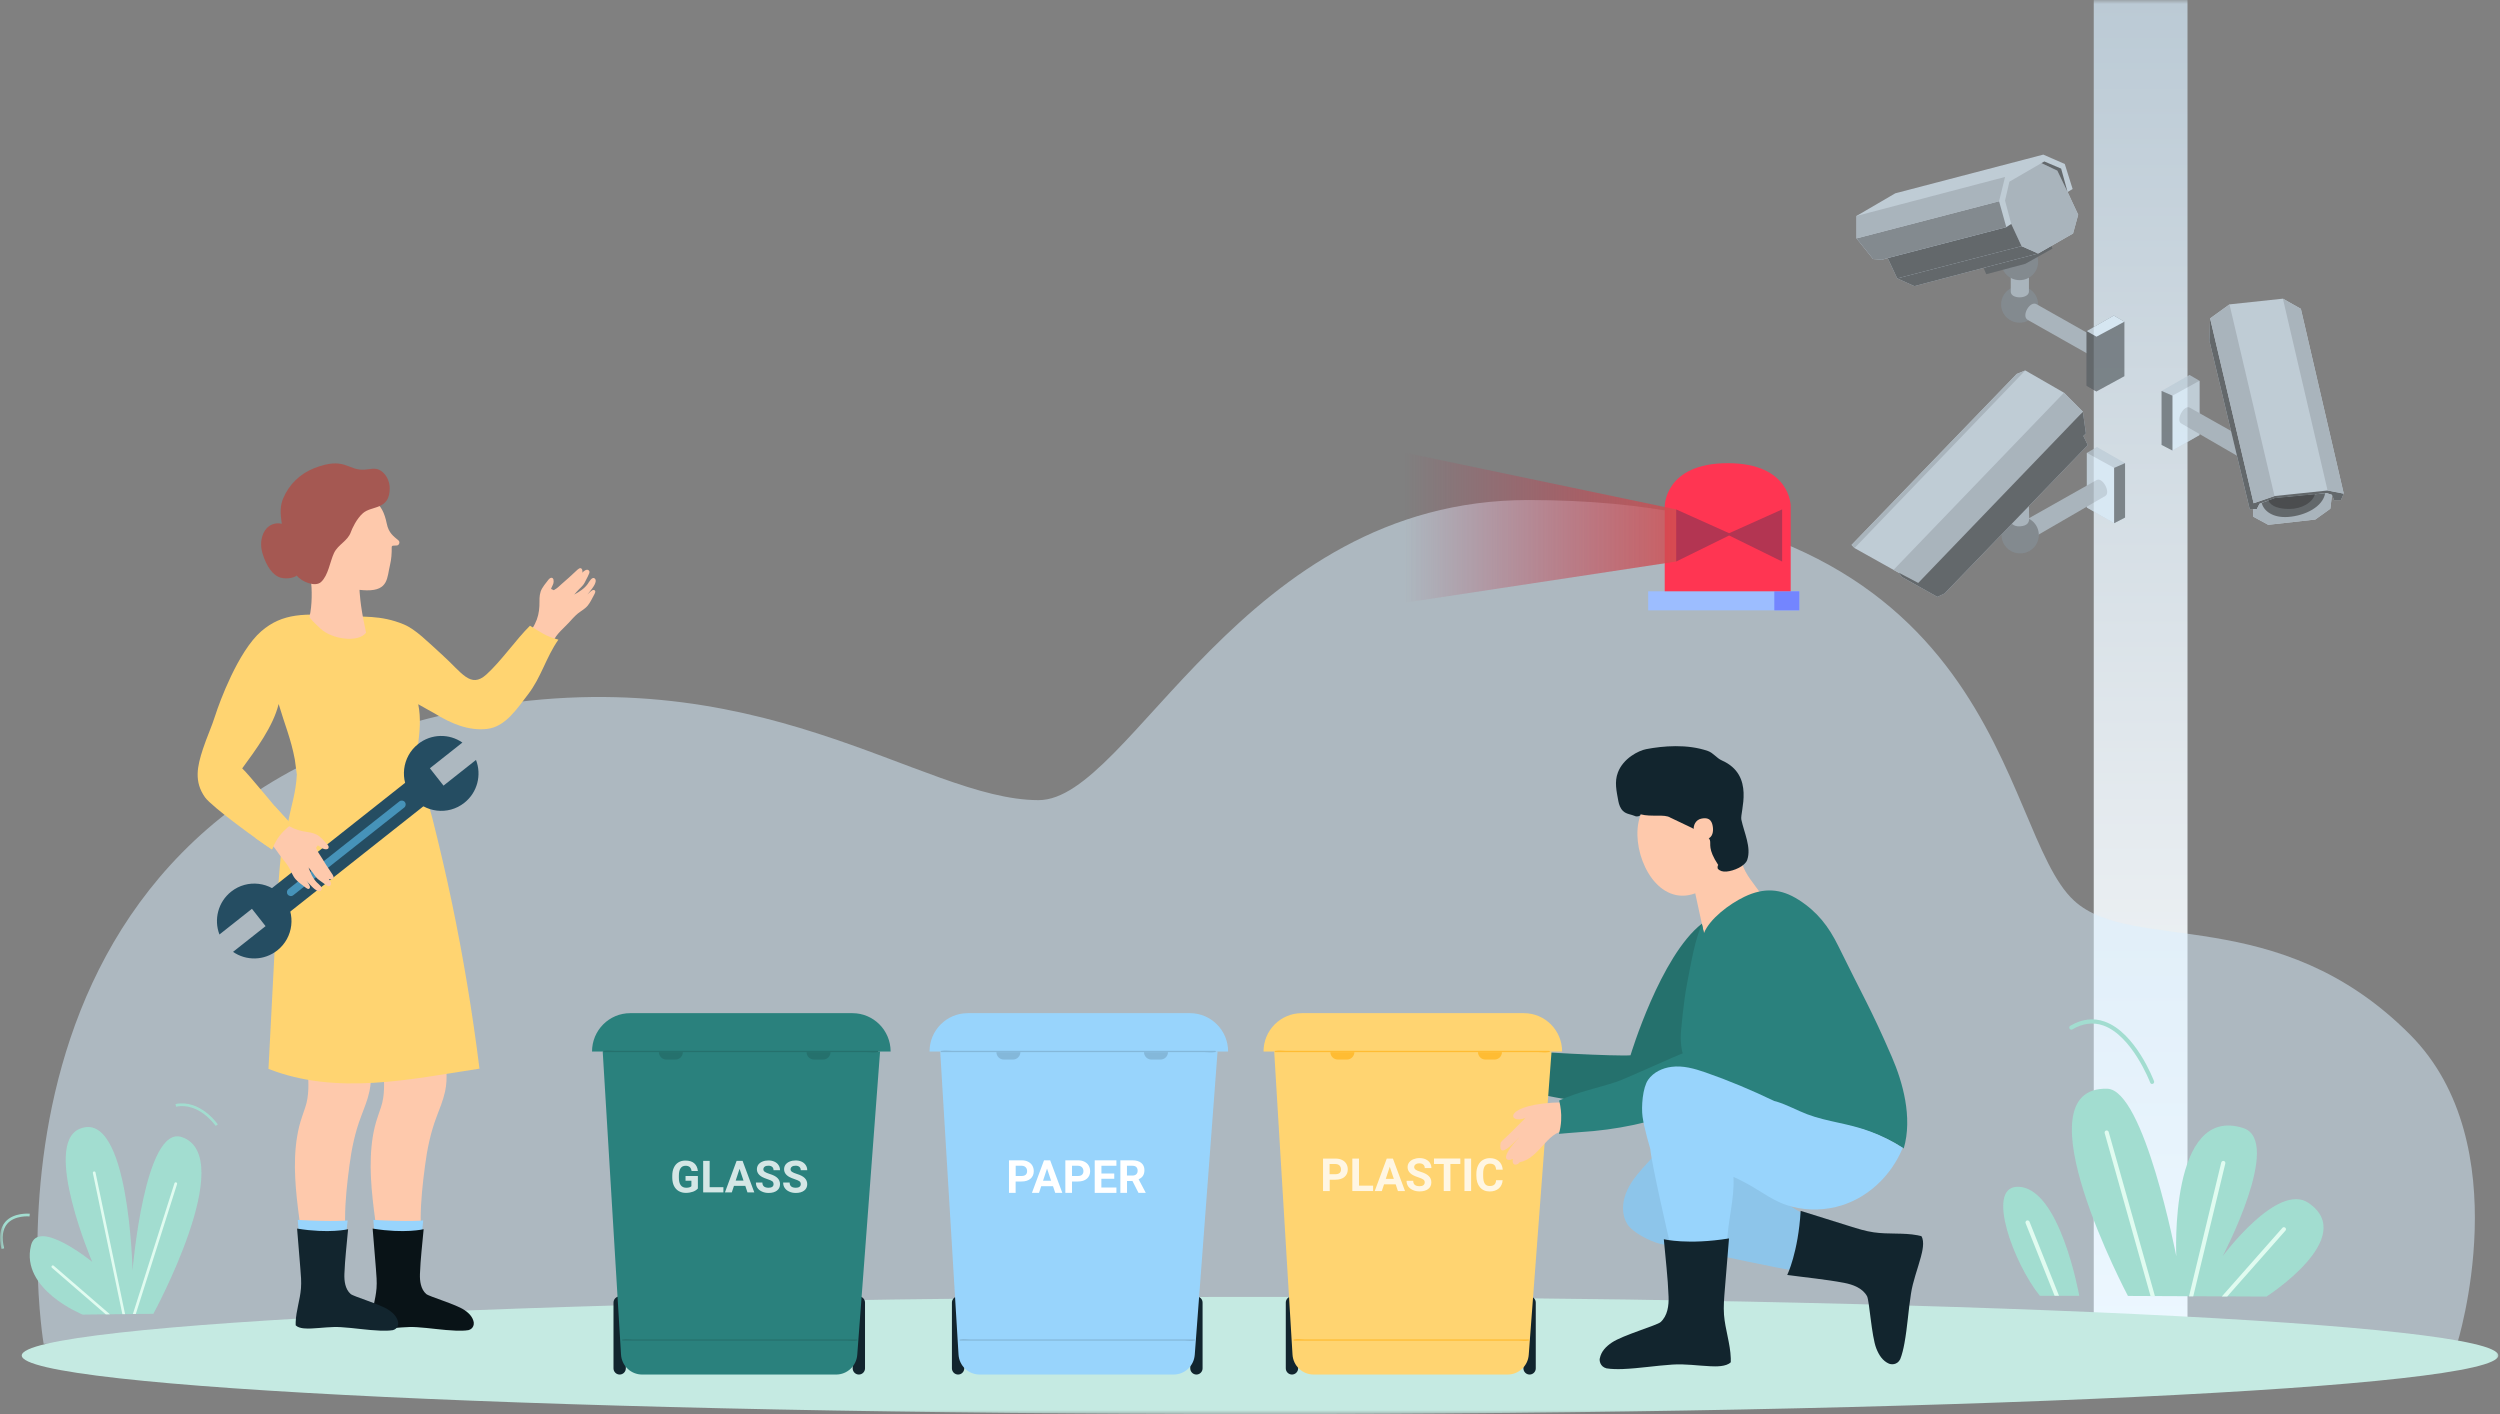 <svg width="320" height="181" viewBox="0 0 320 181" fill="none" xmlns="http://www.w3.org/2000/svg">
<rect x="0" y="0" width="320" height="181" fill="#808080" stroke="none"/>
<mask id="mask0_154_183" style="mask-type:alpha" maskUnits="userSpaceOnUse" x="0" y="0" width="320" height="181">
<rect width="320" height="181" fill="#D9D9D9"/>
</mask>
<g mask="url(#mask0_154_183)">
<path d="M268 0V169.284C268 169.979 268.588 170.674 269.758 171.206C272.1 172.265 275.9 172.265 278.242 171.206C279.412 170.674 280 169.979 280 169.284V0H268.005H268Z" fill="url(#paint0_linear_154_183)"/>
<path opacity="0.5" d="M5.584 172.004H314.516C314.516 172.004 322.506 146.522 308.497 132.442C291.509 115.373 272.943 122.151 265.478 115.28C255.581 106.174 256.998 64.004 195.621 64.004C158.91 64.004 144.762 102.417 132.942 102.417C117.901 102.417 97.031 83.438 59.196 90.99C-6.018 104.009 5.584 172.004 5.584 172.004Z" fill="#DBF1FF"/>
<path d="M2.785 173.504C2.785 177.646 73.747 181.004 161.285 181.004C248.823 181.004 319.785 177.646 319.785 173.504C319.785 169.362 248.823 166.004 161.285 166.004C73.747 166.004 2.785 169.362 2.785 173.504Z" fill="#C5EAE2"/>
<g opacity="0.7">
<path d="M258.508 41.303C257.201 41.303 256.141 40.257 256.141 38.965C256.141 37.675 257.201 36.628 258.508 36.628C259.816 36.628 260.876 37.675 260.876 38.965C260.876 40.257 259.816 41.303 258.508 41.303Z" fill="#848E96"/>
<path d="M259.704 37.306C259.704 38.293 257.332 38.332 257.376 37.306V34.886H259.704V37.306Z" fill="#BBCAD5"/>
<path d="M259.552 40.949C258.685 40.46 259.832 38.408 260.709 38.955L268.728 43.49L267.571 45.484L259.552 40.949Z" fill="#BBCAD5"/>
<path d="M260.881 33.52C260.881 34.812 259.822 35.858 258.513 35.858C257.204 35.858 256.146 34.812 256.146 33.52C256.146 32.228 257.204 31.183 258.513 31.183C259.822 31.183 260.881 32.228 260.881 33.52Z" fill="#848E96"/>
<path d="M253.896 34.285L254.239 35.098L259.253 33.762L262.719 31.817L262.4 31.178L253.896 34.285Z" fill="#575E63"/>
<path d="M242.602 24.741L237.632 27.64V30.515L239.745 33.153L240.872 33.254L241.622 33.032L242.843 35.636L245.039 36.623L260.88 32.446L265.351 29.886L266.008 27.485L264.65 24.577L265.297 24.194L264.292 20.99L261.542 19.79L242.602 24.741Z" fill="#DAECFA"/>
<path d="M245.039 36.623L242.843 35.635L258.763 31.507L260.881 32.446L245.039 36.623Z" fill="#575E63"/>
<path d="M258.763 31.507L260.88 32.446L265.351 29.886L266.008 27.485L264.65 24.576L263.336 21.842L261.302 20.879L257.204 23.255L256.646 25.68L257.44 28.661L258.763 31.507Z" fill="#BBCAD5"/>
<path d="M241.622 33.032L242.843 35.635L258.763 31.507L257.44 28.661L256.807 29.077L241.622 33.032Z" fill="#575E63"/>
<path d="M237.632 30.515L255.881 25.763L256.807 29.078L241.622 33.032L240.872 33.255L239.745 33.153L237.632 30.515Z" fill="#848E96"/>
<path d="M261.302 20.879L261.675 20.666L263.826 21.581L264.65 24.577L263.336 21.842L261.302 20.879Z" fill="#575E63"/>
<path d="M237.632 30.515V27.64L256.646 22.65L255.881 25.762L237.632 30.515Z" fill="#BBCAD5"/>
<path d="M267.096 42.377V49.375L268.346 50.106L271.924 48.156V41.177L270.566 40.393L267.096 42.377Z" fill="#575E63"/>
<path d="M268.346 50.106V43.098L267.096 42.377V49.375L268.346 50.106Z" fill="#575E63"/>
<path d="M267.096 42.377L268.346 43.098L271.924 41.177L270.566 40.393L267.096 42.377Z" fill="#DAECFA"/>
<path d="M267.12 57.967V64.965L270.61 66.969L272.007 66.248V59.279L268.404 57.217L267.12 57.967Z" fill="#BBCAD5"/>
<path d="M267.12 57.967V64.965L270.61 66.969V59.888L267.12 57.967Z" fill="#DAECFA"/>
<path d="M259.238 66.597L268.375 61.442C269.145 61.045 270.213 63.059 269.468 63.489L260.018 68.963L259.238 66.601V66.597Z" fill="#BBCAD5"/>
<path d="M260.969 68.479C260.969 69.781 259.9 70.836 258.582 70.836C257.263 70.836 256.195 69.781 256.195 68.479C256.195 67.177 257.263 66.122 258.582 66.122C259.9 66.122 260.969 67.177 260.969 68.479Z" fill="#848E96"/>
<path d="M257.332 66.78C257.332 66.78 257.592 67.443 258.582 67.371C259.577 67.298 259.719 66.8 259.734 66.417C259.748 66.035 259.636 62.289 259.636 62.289L257.332 66.785V66.78Z" fill="#BBCAD5"/>
<path d="M267.238 56.97L248.901 75.971L247.984 76.401L243.446 73.856L243.039 73.319L237.377 70.153L237 69.747L258.141 47.866L259.238 47.416L264.189 50.267L266.61 52.701L266.998 55.489L266.669 55.803L267.238 56.97Z" fill="#DAECFA"/>
<path d="M267.238 56.97L248.901 75.971L247.984 76.402L243.446 73.856L243.039 73.319L266.61 52.701L266.998 55.489L266.669 55.803L267.238 56.97Z" fill="#575E63"/>
<path d="M237 69.747L237.377 70.153L259.238 47.416L258.141 47.861L237 69.747Z" fill="#BBCAD5"/>
<path d="M264.189 50.267L266.61 52.701L245.534 74.616L242.372 72.946L264.189 50.267Z" fill="#BBCAD5"/>
<path d="M270.61 59.888V66.969L272.007 66.248V59.278L270.61 59.888Z" fill="#575E63"/>
<path d="M281.531 48.736V55.682L278.07 57.666L276.683 56.95V50.038L280.256 47.991L281.531 48.736Z" fill="#BBCAD5"/>
<path d="M281.531 48.736V55.681L278.07 57.666V50.643L281.531 48.736Z" fill="#DAECFA"/>
<path d="M289.354 57.293L280.286 52.178C279.526 51.781 278.462 53.785 279.203 54.206L288.579 59.636L289.354 57.293Z" fill="#BBCAD5"/>
<path d="M278.07 50.644V57.667L276.683 56.95V50.039L278.07 50.644Z" fill="#575E63"/>
<path d="M282.893 40.756L282.8 43.602L287.962 65.168H288.413V66.136L290.334 67.176L296.358 66.499L298.284 65.115L298.495 63.343L298.76 64.021H299.632L300 63.188L294.51 39.531L292.211 38.23L285.374 38.96L282.893 40.756Z" fill="#DAECFA"/>
<path d="M282.893 40.756L288.462 64.413L291.138 63.493L297.932 62.782L300 63.188L299.632 64.021H298.76L298.495 63.343L297.834 63.125L291.202 63.759L289.221 64.481L288.878 65.153L288.413 65.168H287.962L282.8 43.602L282.893 40.756Z" fill="#575E63"/>
<path d="M298.495 63.343L298.284 65.119L296.358 66.498L290.334 67.176L288.413 66.135V65.167L288.878 65.153L289.221 64.48L289.501 64.379L290.354 64.069L291.202 63.759L296.304 63.27L297.618 63.149L297.834 63.125L298.495 63.343Z" fill="#BBCAD5"/>
<path d="M297.618 63.149C297.314 64.868 295.084 66.005 292.898 66.169C290.957 66.315 289.756 65.429 289.501 64.379L290.354 64.069L291.202 63.759L296.304 63.27L297.618 63.145V63.149Z" fill="#575E63"/>
<path d="M296.304 63.27C296.02 64.335 294.608 65.148 293.03 65.148C291.834 65.148 290.707 64.877 290.354 64.064L291.202 63.754L296.304 63.266V63.27Z" fill="#34383B"/>
<path d="M285.374 38.96L291.138 63.493L288.462 64.412L282.893 40.755L285.374 38.96Z" fill="#BBCAD5"/>
<path d="M292.211 38.23L297.932 62.782L300 63.188L294.51 39.531L292.211 38.23Z" fill="#BBCAD5"/>
</g>
<path d="M19.633 168.165C19.633 168.165 30.543 148.108 23.304 145.556C18.519 143.867 16.964 162.632 16.964 162.632C16.964 162.632 16.538 141.83 10.19 144.493C5.398 146.499 11.801 161.514 11.801 161.514C11.801 161.514 4.846 155.854 3.969 159.405C2.572 165.058 10.577 168.268 10.577 168.268L19.64 168.165H19.633Z" fill="#A2DDD0"/>
<path d="M17.383 168.189L22.664 151.565C22.696 151.47 22.64 151.375 22.554 151.343C22.459 151.311 22.364 151.359 22.332 151.454L17.011 168.189H17.375H17.383Z" fill="#E0FBF0"/>
<path d="M16.009 168.205L12.227 150.082C12.211 149.987 12.117 149.924 12.022 149.947C11.927 149.971 11.864 150.058 11.888 150.154L15.661 168.205H16.017H16.009Z" fill="#E0FBF0"/>
<path d="M14.067 168.229L6.875 162.014C6.803 161.95 6.693 161.958 6.63 162.03C6.567 162.101 6.575 162.212 6.646 162.275L13.538 168.237H14.059L14.067 168.229Z" fill="#E0FBF0"/>
<path d="M27.59 144.121L27.883 143.923C27.883 143.923 25.664 140.68 22.467 141.315L22.538 141.656C25.514 141.069 27.575 144.081 27.598 144.113L27.59 144.121Z" fill="#A2DDD0"/>
<path d="M0.188 159.865L0.527 159.786C0.188 158.39 0.33 157.336 0.93 156.638C1.893 155.529 3.756 155.695 3.78 155.703L3.811 155.354C3.732 155.354 1.751 155.164 0.669 156.409C-0.01 157.193 -0.176 158.359 0.188 159.865Z" fill="#A2DDD0"/>
<path d="M272.384 165.897C272.384 165.897 258.173 139.07 269.723 139.356C274.468 139.475 278.565 160.8 278.565 160.8C278.565 160.8 277.634 141.338 287.131 144.39C292.263 146.047 284.494 160.8 284.494 160.8C284.494 160.8 291.529 151.271 295.492 153.974C301.942 158.382 290.108 165.961 290.108 165.961L272.392 165.881L272.384 165.897Z" fill="#A2DDD0"/>
<path d="M266.147 165.874C266.147 165.874 263.644 151.675 258.142 151.913C254.21 152.088 257.755 161.704 261.094 165.858C261.094 165.858 265.989 165.866 266.147 165.866V165.874Z" fill="#A2DDD0"/>
<path d="M275.834 165.914L269.913 144.89C269.873 144.747 269.723 144.668 269.581 144.707C269.439 144.747 269.36 144.89 269.4 145.04L275.273 165.914H275.826H275.834Z" fill="#E0FBF0"/>
<path d="M280.736 165.93L284.842 148.917C284.873 148.774 284.786 148.632 284.644 148.6C284.502 148.576 284.36 148.655 284.321 148.798L280.192 165.937H280.736V165.93Z" fill="#E0FBF0"/>
<path d="M263.557 165.866L259.776 156.376C259.72 156.242 259.57 156.178 259.428 156.226C259.294 156.281 259.223 156.44 259.278 156.567L262.989 165.858H263.557V165.866Z" fill="#E0FBF0"/>
<path d="M285.086 165.953L292.539 157.518C292.634 157.407 292.626 157.24 292.515 157.145C292.405 157.05 292.239 157.058 292.144 157.169L284.384 165.96H285.086V165.953Z" fill="#E0FBF0"/>
<path d="M275.471 138.745C275.471 138.745 275.534 138.745 275.565 138.73C275.7 138.674 275.771 138.524 275.715 138.389C275.621 138.135 273.315 132.15 269.392 130.762C267.947 130.247 266.471 130.429 264.994 131.301C264.868 131.373 264.828 131.539 264.9 131.666C264.971 131.793 265.136 131.833 265.263 131.761C266.597 130.976 267.923 130.81 269.218 131.262C272.913 132.57 275.202 138.516 275.226 138.579C275.265 138.682 275.368 138.753 275.471 138.753V138.745Z" fill="#A2DDD0"/>
<path d="M48.259 157.899H53.912C53.872 157.241 53.848 156.599 53.848 155.941C53.856 153.698 54.109 151.446 54.401 149.227C54.677 147.078 55.112 144.985 55.877 142.964C56.288 141.886 56.73 140.816 56.975 139.69C57.156 138.818 57.204 137.93 57.133 137.042H49.088C49.183 138.635 49.277 140.221 48.756 141.751C48.48 142.583 48.172 143.392 47.967 144.248C47.769 145.073 47.635 145.913 47.556 146.761C47.209 150.321 47.73 153.92 48.196 157.44C48.212 157.59 48.243 157.741 48.259 157.892V157.899Z" fill="#FEC9AC"/>
<path d="M53.998 157.899C54.062 157.337 54.125 156.774 54.172 156.219C54.172 156.219 52.459 156.409 47.785 156.147C47.785 156.147 47.856 156.932 47.943 157.899H53.99H53.998Z" fill="#98D4FC"/>
<path d="M60.646 169.276C60.512 168.547 60.006 168.063 59.43 167.675C58.333 166.937 54.914 165.954 54.551 165.629C53.849 165.003 53.722 163.972 53.754 163.069C53.817 161.158 54.062 159.24 54.227 157.337C54.227 157.337 51.819 157.932 47.698 157.258C47.698 157.258 47.983 160.675 48.117 162.387C48.18 163.219 48.259 164.06 48.196 164.892C48.141 165.629 47.983 166.351 47.833 167.072C47.683 167.794 47.541 168.515 47.517 169.244C47.517 169.371 47.517 169.641 47.517 169.641C47.975 170.108 49.048 170.069 49.554 170.045C50.833 169.989 52.064 169.791 53.359 169.879C55.017 169.982 56.667 170.259 58.333 170.322C58.901 170.346 59.446 170.338 59.959 170.259C60.622 170.085 60.677 169.474 60.638 169.276H60.646Z" fill="#091317"/>
<path d="M38.58 157.899H44.233C44.193 157.241 44.161 156.599 44.169 155.941C44.177 153.698 44.43 151.446 44.722 149.227C44.998 147.078 45.433 144.985 46.198 142.964C46.601 141.886 47.051 140.816 47.288 139.69C47.477 138.818 47.525 137.93 47.446 137.042H39.401C39.496 138.635 39.59 140.221 39.069 141.751C38.793 142.583 38.485 143.392 38.28 144.248C38.083 145.073 37.948 145.913 37.861 146.761C37.514 150.321 38.035 153.92 38.501 157.44C38.525 157.59 38.548 157.741 38.564 157.892L38.58 157.899Z" fill="#FEC9AC"/>
<path d="M44.319 157.899C44.383 157.337 44.438 156.774 44.493 156.219C44.493 156.219 42.78 156.409 38.106 156.147C38.106 156.147 38.177 156.932 38.264 157.899H44.319Z" fill="#98D4FC"/>
<path d="M50.967 169.276C50.833 168.547 50.327 168.063 49.759 167.675C48.662 166.937 45.243 165.954 44.88 165.629C44.177 165.003 44.051 163.972 44.083 163.069C44.154 161.158 44.391 159.24 44.556 157.337C44.556 157.337 42.148 157.932 38.027 157.258C38.027 157.258 38.304 160.675 38.446 162.387C38.517 163.219 38.588 164.06 38.525 164.892C38.469 165.629 38.312 166.351 38.161 167.072C38.011 167.794 37.869 168.515 37.846 169.244C37.846 169.371 37.846 169.641 37.846 169.641C38.296 170.108 39.377 170.069 39.883 170.045C41.161 169.989 42.393 169.791 43.688 169.879C45.346 169.982 46.996 170.259 48.662 170.322C49.23 170.346 49.775 170.338 50.288 170.259C50.951 170.085 51.006 169.474 50.967 169.276Z" fill="#12252E"/>
<path d="M76.151 74.073C75.788 73.701 75.377 74.549 75.22 74.755C74.77 75.373 74.146 75.746 73.499 76.11C73.696 75.88 73.893 75.651 74.106 75.437C74.28 75.262 74.478 75.088 74.627 74.897C74.809 74.676 74.92 74.406 75.054 74.152C75.172 73.915 75.306 73.677 75.401 73.431C75.457 73.304 75.488 73.145 75.385 73.034C75.141 72.765 74.754 73.058 74.533 73.304C74.564 73.169 74.564 73.043 74.517 72.916C74.328 72.472 73.941 72.9 73.743 73.082C73.135 73.645 72.528 74.216 71.888 74.755C71.62 74.977 71.335 75.302 71.02 75.453C70.98 75.484 70.941 75.516 70.893 75.548C70.775 75.492 70.664 75.445 70.546 75.389C70.522 75.341 70.648 75.12 70.664 75.072C70.72 74.945 70.791 74.818 70.83 74.683C70.901 74.446 70.909 73.891 70.53 73.962C70.317 73.994 70.088 74.343 69.97 74.501C69.756 74.763 69.551 75.04 69.377 75.334C69.085 75.849 69.046 76.404 69.054 76.983C69.062 77.775 68.991 78.544 68.714 79.297C68.564 79.694 68.375 80.082 68.138 80.431C67.917 80.764 67.656 81.049 67.475 81.406C67.475 81.422 70.064 82.54 70.672 82.706C70.791 81.446 72.006 80.59 72.796 79.718C73.167 79.305 73.538 78.885 73.964 78.528C74.391 78.188 74.896 77.934 75.243 77.498C75.567 77.094 75.796 76.594 76.041 76.142C76.127 75.976 76.341 75.627 76.049 75.524C75.804 75.437 75.472 75.841 75.322 75.968C75.275 76.015 75.228 76.055 75.18 76.095C75.322 75.936 75.464 75.77 75.591 75.595C75.812 75.302 76.522 74.454 76.143 74.057L76.151 74.073Z" fill="#FEC9AC"/>
<path d="M71.47 81.873C69.851 81.445 69.267 80.962 67.838 80.09C66.022 81.889 64.159 84.616 62.256 86.337C60.212 88.184 59.13 86.091 56.572 83.792C54.748 82.151 53.217 80.557 51.685 79.923C48.677 78.671 46.356 79.019 43.656 78.829C39.022 78.504 36.172 78.441 33.44 80.803C30.464 83.379 28.056 89.991 27.582 91.489C27.117 92.98 26.453 94.399 25.972 95.881C25.246 98.101 24.811 100.043 26.248 102.065C27.093 103.254 33.125 107.654 34.806 108.716C34.806 108.716 35.738 107.004 36.314 106.33C35.69 111.039 35.454 115.787 35.209 120.528C34.925 125.959 34.648 131.389 34.364 136.819C43.135 140.252 52.569 138.135 61.372 136.788C60.48 129.637 59.304 122.518 57.827 115.455C57.085 111.895 56.256 108.367 55.372 104.847C54.488 101.351 53.106 98.799 53.533 95.16C53.698 93.725 53.912 91.981 53.533 90.142C53.919 90.388 55.246 91.085 55.625 91.315C57.638 92.56 59.967 93.598 62.383 93.297C64.712 93.011 66.188 90.697 67.578 88.897C69.283 86.693 69.875 84.156 71.478 81.873H71.47ZM36.89 105.212C35.84 104.055 31.664 98.902 31.001 98.355C32.746 95.969 34.972 92.972 35.667 90.11C36.425 92.694 37.238 94.549 37.735 97.205C37.735 97.229 37.996 99.108 37.996 99.132C37.869 101.534 37.269 103.127 36.883 105.22L36.89 105.212Z" fill="#FFD471"/>
<path d="M54.302 103.12L51.952 100.124L33.171 114.975L35.521 117.971L54.302 103.12Z" fill="#254D62"/>
<path d="M60.93 97.269L56.77 100.559L55.025 98.339L59.185 95.049C57.512 93.883 55.206 93.899 53.525 95.231C51.449 96.864 51.093 99.877 52.727 101.962C54.354 104.039 57.362 104.403 59.43 102.762C61.12 101.431 61.664 99.187 60.93 97.277V97.269Z" fill="#254D62"/>
<path d="M29.832 121.836L33.993 118.546L32.248 116.326L28.088 119.616C27.354 117.705 27.906 115.462 29.588 114.13C31.656 112.489 34.664 112.846 36.291 114.931C37.917 117.008 37.562 120.02 35.493 121.653C33.804 122.985 31.506 123.001 29.825 121.836H29.832Z" fill="#254D62"/>
<path d="M36.835 114.511C36.661 114.297 36.701 113.98 36.914 113.806L51.117 102.58C51.338 102.406 51.654 102.445 51.819 102.659C51.993 102.881 51.954 103.198 51.741 103.365L37.538 114.59C37.317 114.765 37.009 114.725 36.835 114.503V114.511Z" fill="#4693B9"/>
<path d="M39.788 74.16C39.693 73.304 39.59 72.725 39.59 72.725C39.59 72.725 40.972 72.519 41.233 71.203C41.233 71.187 42.267 64.005 44.714 63.735C47.604 63.418 48.93 64.195 49.506 67.025C49.751 68.23 50.375 68.642 51.006 69.174C51.251 69.38 51.085 69.855 50.73 69.824L50.304 69.847C50.209 69.855 50.138 69.935 50.138 70.03C50.154 70.846 50.09 71.615 49.925 72.305C49.53 73.922 49.743 75.595 46.964 75.563C46.641 75.563 46.325 75.531 46.017 75.5C46.017 75.5 46.08 77.426 46.727 80.336C46.798 80.645 46.854 80.986 46.854 80.986C45.835 82.317 42.488 81.818 41.051 80.486C40.467 79.947 39.583 79.115 39.622 78.948C39.977 77.355 39.938 75.492 39.796 74.152L39.788 74.16Z" fill="#FEC9AC"/>
<path d="M41.075 113.972C41.501 113.671 40.727 113.132 40.554 112.95C40.017 112.403 39.748 111.721 39.488 111.031C39.677 111.261 39.875 111.499 40.056 111.737C40.206 111.943 40.333 112.157 40.506 112.339C40.696 112.553 40.941 112.712 41.169 112.878C41.391 113.029 41.596 113.203 41.825 113.338C41.943 113.41 42.093 113.473 42.219 113.386C42.519 113.188 42.298 112.759 42.085 112.498C42.212 112.545 42.338 112.569 42.472 112.538C42.938 112.419 42.583 111.975 42.433 111.745C41.967 111.055 41.509 110.357 41.083 109.644C40.901 109.343 40.633 109.01 40.53 108.677C40.498 108.629 40.483 108.582 40.451 108.534C40.522 108.431 40.593 108.328 40.664 108.217C40.712 108.201 40.909 108.36 40.956 108.383C41.075 108.463 41.185 108.55 41.312 108.613C41.541 108.724 42.077 108.819 42.069 108.423C42.069 108.201 41.761 107.932 41.627 107.789C41.398 107.535 41.161 107.282 40.901 107.075C40.443 106.703 39.898 106.576 39.33 106.497C38.548 106.386 37.806 106.188 37.104 105.799C36.74 105.593 36.393 105.339 36.077 105.046C35.785 104.776 35.54 104.467 35.225 104.237C35.209 104.229 33.709 106.631 33.448 107.202C34.672 107.519 35.319 108.859 36.054 109.771C36.401 110.207 36.756 110.635 37.032 111.118C37.301 111.594 37.475 112.141 37.846 112.553C38.193 112.942 38.651 113.243 39.054 113.56C39.204 113.671 39.511 113.941 39.654 113.663C39.772 113.425 39.432 113.037 39.33 112.878C39.29 112.823 39.259 112.767 39.227 112.72C39.361 112.886 39.504 113.053 39.661 113.211C39.914 113.473 40.633 114.313 41.083 114.004L41.075 113.972Z" fill="#FEC9AC"/>
<path d="M37.325 105.521C37.325 105.521 36.464 106.092 35.777 106.996C35.217 107.725 34.806 108.724 34.806 108.724L32.706 107.273L35.146 103.167L37.325 105.521Z" fill="#FFD471"/>
<path d="M34.443 67.343C35.083 66.914 35.675 66.954 36.077 67.041C35.833 65.575 35.872 64.671 36.259 63.767C37.001 62.007 38.422 60.62 40.246 59.914C44.138 58.408 44.485 60.231 46.617 60.12C47.383 60.081 48.069 59.788 48.764 60.263C49.483 60.747 49.877 61.642 49.885 62.483C49.885 65.321 47.635 64.671 46.467 65.678C45.63 66.399 45.054 67.699 44.911 68.103C44.517 69.245 43.269 69.697 42.756 70.783C42.227 71.901 42.03 73.645 41.09 74.501C40.348 75.175 38.619 74.477 37.98 73.669C37.743 73.899 36.859 74.16 35.998 73.962C34.917 73.708 34.104 72.456 33.622 70.91C33.093 69.213 33.709 67.842 34.443 67.35V67.343Z" fill="#A55852"/>
<path d="M207.939 153.293C208.326 151.85 209.273 150.645 210.244 149.543C212.257 147.268 214.412 145.12 216.662 143.074H231.844C231.378 144.271 230.715 145.405 229.87 146.38C229.128 147.236 228.252 147.926 227.336 148.584C226.389 149.266 225.457 149.955 224.573 150.74C224.352 150.93 224.139 151.129 223.934 151.335C226.184 152.12 228.71 154.316 230.865 155.37L230.147 162.727C228.315 162.489 218.305 160.412 216.56 159.841C216.56 159.841 213.852 159.564 212.368 159.175C211.183 158.866 208.973 157.764 208.302 156.694C207.67 155.695 207.631 154.434 207.931 153.309L207.939 153.293Z" fill="#8DC5EA"/>
<path d="M192.497 134.227C195.804 134.687 207.165 135.226 208.705 135.076C208.736 134.98 212.541 122.36 217.839 118.229C221.462 120.576 219.978 130.818 219.978 130.818C219.544 131.912 218.952 133.633 218.478 134.719C218.068 135.638 217.886 136.003 217.026 136.526C216.11 137.081 215.076 137.375 214.041 137.62C212.889 137.906 211.768 138.207 210.67 138.675C209.573 139.142 208.499 139.642 207.394 140.07C206.289 140.498 204.378 140.998 203.194 141.093C202.033 141.188 191.549 138.944 191.549 138.833C191.549 137.454 192.497 134.227 192.497 134.227Z" fill="#25716D"/>
<path d="M192.67 132.816C192.97 132.745 193.136 132.697 193.531 132.531C193.823 132.404 194.849 131.96 195.118 131.952C195.291 131.952 195.52 132.008 195.583 132.19C195.654 132.38 195.528 132.586 195.402 132.729C195.228 132.927 194.991 133.078 194.747 133.197C194.565 133.284 193.72 133.839 193.025 134.291C193.886 135.607 195.402 136.939 192.568 135.773C192.402 136.09 194.478 136.582 193.886 137.676C193.933 137.953 194.052 138.635 193.041 138.548C193.799 140.046 188.131 138.413 189.82 135.559C190.681 134.521 189.654 133.95 192.662 132.808L192.67 132.816Z" fill="#BF7968"/>
<path d="M195.789 175.942C195.354 175.942 194.999 175.585 194.999 175.149V166.73C194.999 166.294 195.354 165.938 195.789 165.938C196.223 165.938 196.578 166.294 196.578 166.73V175.149C196.578 175.585 196.223 175.942 195.789 175.942Z" fill="#12252E"/>
<path d="M165.37 175.942C164.936 175.942 164.581 175.585 164.581 175.149V166.73C164.581 166.294 164.936 165.938 165.37 165.938C165.804 165.938 166.16 166.294 166.16 166.73V175.149C166.16 175.585 165.804 175.942 165.37 175.942Z" fill="#12252E"/>
<path d="M153.141 175.942C152.707 175.942 152.352 175.585 152.352 175.149V166.73C152.352 166.294 152.707 165.938 153.141 165.938C153.575 165.938 153.93 166.294 153.93 166.73V175.149C153.93 175.585 153.575 175.942 153.141 175.942Z" fill="#12252E"/>
<path d="M122.636 175.942C122.201 175.942 121.846 175.585 121.846 175.149V166.73C121.846 166.294 122.201 165.938 122.636 165.938C123.07 165.938 123.425 166.294 123.425 166.73V175.149C123.425 175.585 123.07 175.942 122.636 175.942Z" fill="#12252E"/>
<path d="M109.933 175.942C109.499 175.942 109.143 175.585 109.143 175.149V166.73C109.143 166.294 109.499 165.938 109.933 165.938C110.367 165.938 110.722 166.294 110.722 166.73V175.149C110.722 175.585 110.367 175.942 109.933 175.942Z" fill="#12252E"/>
<path d="M79.317 175.942C78.883 175.942 78.527 175.585 78.527 175.149V166.73C78.527 166.294 78.883 165.938 79.317 165.938C79.751 165.938 80.106 166.294 80.106 166.73V175.149C80.106 175.585 79.751 175.942 79.317 175.942Z" fill="#12252E"/>
<path d="M107.02 175.942H82.198C80.762 175.942 79.577 174.824 79.491 173.382L77.146 134.584H112.649L109.728 173.421C109.617 174.84 108.441 175.942 107.02 175.942Z" fill="#2A817D"/>
<path d="M114.007 134.592H75.78C75.78 131.881 77.967 129.685 80.667 129.685H109.112C111.812 129.685 113.999 131.881 113.999 134.592H114.007Z" fill="#2A817D"/>
<path d="M77.272 134.671H110.904C111.33 134.671 111.859 134.758 112.278 134.671C112.293 134.671 112.317 134.671 112.341 134.671C112.443 134.671 112.443 134.505 112.341 134.505H78.709C78.283 134.505 77.754 134.417 77.335 134.505C77.32 134.505 77.296 134.505 77.272 134.505C77.169 134.505 77.169 134.671 77.272 134.671Z" fill="#25716D"/>
<g opacity="0.8">
<path d="M89.335 152.119C89.185 152.294 88.972 152.436 88.704 152.539C88.427 152.634 88.127 152.69 87.796 152.69C87.448 152.69 87.141 152.611 86.88 152.46C86.62 152.309 86.414 152.087 86.272 151.802C86.13 151.509 86.059 151.168 86.051 150.779V150.502C86.051 150.098 86.114 149.749 86.256 149.456C86.391 149.162 86.588 148.932 86.841 148.782C87.093 148.623 87.393 148.552 87.733 148.552C88.206 148.552 88.585 148.663 88.854 148.893C89.122 149.123 89.28 149.456 89.328 149.884H88.522C88.483 149.654 88.404 149.487 88.278 149.376C88.151 149.273 87.978 149.218 87.756 149.218C87.472 149.218 87.259 149.321 87.117 149.535C86.967 149.749 86.896 150.066 86.896 150.486V150.748C86.896 151.168 86.975 151.493 87.133 151.707C87.291 151.921 87.528 152.032 87.835 152.032C88.143 152.032 88.372 151.969 88.499 151.834V151.136H87.749V150.526H89.328V152.135L89.335 152.119Z" fill="white"/>
<path d="M90.835 151.961H92.596V152.627H90.006V148.592H90.835V151.961Z" fill="white"/>
<path d="M95.399 151.795H93.946L93.67 152.627H92.793L94.285 148.592H95.051L96.551 152.627H95.675L95.399 151.795ZM94.167 151.121H95.17L94.664 149.607L94.167 151.121Z" fill="white"/>
<path d="M99.014 151.564C99.014 151.406 98.959 151.287 98.849 151.2C98.738 151.121 98.541 151.033 98.249 150.938C97.964 150.843 97.735 150.748 97.57 150.661C97.112 150.415 96.883 150.074 96.883 149.662C96.883 149.44 96.946 149.25 97.064 149.075C97.191 148.909 97.364 148.774 97.593 148.679C97.822 148.584 98.083 148.536 98.367 148.536C98.651 148.536 98.912 148.592 99.133 148.695C99.354 148.798 99.535 148.948 99.654 149.139C99.78 149.329 99.843 149.543 99.843 149.789H99.014C99.014 149.606 98.959 149.464 98.841 149.361C98.722 149.258 98.564 149.21 98.351 149.21C98.138 149.21 97.988 149.25 97.877 149.337C97.767 149.424 97.712 149.535 97.712 149.678C97.712 149.812 97.775 149.916 97.909 150.003C98.043 150.09 98.233 150.177 98.493 150.256C98.967 150.399 99.306 150.574 99.52 150.788C99.733 151.002 99.843 151.263 99.843 151.572C99.843 151.921 99.709 152.199 99.449 152.397C99.188 152.595 98.833 152.698 98.383 152.698C98.075 152.698 97.791 152.643 97.538 152.524C97.285 152.413 97.088 152.254 96.954 152.056C96.82 151.858 96.757 151.628 96.757 151.366H97.585C97.585 151.81 97.854 152.032 98.383 152.032C98.58 152.032 98.738 151.993 98.849 151.913C98.959 151.834 99.014 151.723 99.014 151.58V151.564Z" fill="white"/>
<path d="M102.496 151.564C102.496 151.406 102.441 151.287 102.33 151.2C102.22 151.121 102.022 151.033 101.73 150.938C101.446 150.843 101.217 150.748 101.051 150.661C100.593 150.415 100.364 150.074 100.364 149.662C100.364 149.44 100.428 149.25 100.546 149.075C100.672 148.909 100.846 148.774 101.075 148.679C101.304 148.584 101.564 148.536 101.849 148.536C102.133 148.536 102.393 148.592 102.614 148.695C102.835 148.798 103.009 148.948 103.135 149.139C103.262 149.329 103.325 149.543 103.325 149.789H102.496C102.496 149.606 102.441 149.464 102.322 149.361C102.204 149.258 102.046 149.21 101.833 149.21C101.62 149.21 101.47 149.25 101.359 149.337C101.249 149.424 101.193 149.535 101.193 149.678C101.193 149.812 101.256 149.916 101.391 150.003C101.525 150.09 101.714 150.177 101.975 150.256C102.449 150.399 102.788 150.574 103.001 150.788C103.214 151.002 103.325 151.263 103.325 151.572C103.325 151.921 103.191 152.199 102.93 152.397C102.67 152.595 102.314 152.698 101.864 152.698C101.557 152.698 101.272 152.643 101.02 152.524C100.767 152.413 100.578 152.254 100.443 152.056C100.309 151.858 100.246 151.628 100.246 151.366H101.075C101.075 151.81 101.335 152.032 101.872 152.032C102.07 152.032 102.22 151.993 102.33 151.913C102.441 151.834 102.496 151.723 102.496 151.58V151.564Z" fill="white"/>
</g>
<path d="M79.696 171.606H108.464C108.812 171.606 109.293 171.693 109.641 171.606C109.657 171.606 109.672 171.606 109.688 171.606C109.791 171.606 109.791 171.439 109.688 171.439H80.919C80.572 171.439 80.091 171.352 79.743 171.439C79.727 171.439 79.712 171.439 79.696 171.439C79.593 171.439 79.593 171.606 79.696 171.606Z" fill="#25716D"/>
<path d="M86.47 135.622H85.285C84.764 135.622 84.338 135.194 84.338 134.671H87.409C87.409 135.194 86.983 135.622 86.462 135.622H86.47Z" fill="#25716D"/>
<path d="M105.362 135.622H104.185C103.664 135.622 103.238 135.194 103.238 134.671H106.309C106.309 135.194 105.883 135.622 105.362 135.622Z" fill="#25716D"/>
<path d="M150.22 175.942H125.399C123.962 175.942 122.778 174.824 122.691 173.382L120.346 134.584H155.849L152.928 173.421C152.817 174.84 151.641 175.942 150.22 175.942Z" fill="#98D4FC"/>
<path d="M157.207 134.592H118.98C118.98 131.881 121.167 129.685 123.867 129.685H152.312C155.012 129.685 157.199 131.881 157.199 134.592H157.207Z" fill="#98D4FC"/>
<path d="M120.48 134.671H154.112C154.538 134.671 155.067 134.758 155.486 134.671C155.502 134.671 155.525 134.671 155.549 134.671C155.652 134.671 155.652 134.505 155.549 134.505H121.917C121.491 134.505 120.962 134.417 120.543 134.505C120.528 134.505 120.504 134.505 120.488 134.505C120.386 134.505 120.386 134.671 120.488 134.671H120.48Z" fill="#84B8DA"/>
<path d="M122.896 171.606H151.649C152.004 171.606 152.486 171.693 152.833 171.606C152.849 171.606 152.873 171.606 152.888 171.606C152.991 171.606 152.991 171.439 152.888 171.439H124.136C123.78 171.439 123.299 171.352 122.951 171.439C122.936 171.439 122.912 171.439 122.896 171.439C122.793 171.439 122.793 171.606 122.896 171.606Z" fill="#84B8DA"/>
<path d="M129.67 135.622H128.486C127.965 135.622 127.538 135.194 127.538 134.671H130.609C130.609 135.194 130.183 135.622 129.662 135.622H129.67Z" fill="#84B8DA"/>
<path d="M148.562 135.622H147.378C146.857 135.622 146.43 135.194 146.43 134.671H149.502C149.502 135.194 149.075 135.622 148.554 135.622H148.562Z" fill="#84B8DA"/>
<path d="M130.001 151.224V152.69H129.149V148.521H130.767C131.075 148.521 131.351 148.576 131.588 148.695C131.825 148.814 132.007 148.972 132.133 149.186C132.259 149.4 132.322 149.638 132.322 149.908C132.322 150.312 132.18 150.637 131.904 150.875C131.628 151.113 131.241 151.232 130.751 151.232H130.001V151.224ZM130.001 150.526H130.767C130.996 150.526 131.162 150.471 131.288 150.368C131.407 150.257 131.47 150.106 131.47 149.908C131.47 149.71 131.407 149.535 131.288 149.416C131.17 149.289 131.004 149.226 130.791 149.218H130.009V150.526H130.001Z" fill="white"/>
<path d="M134.778 151.834H133.278L132.994 152.69H132.086L133.633 148.521H134.422L135.978 152.69H135.07L134.786 151.834H134.778ZM133.507 151.137H134.541L134.02 149.575L133.507 151.137Z" fill="white"/>
<path d="M137.217 151.224V152.69H136.365V148.521H137.983C138.291 148.521 138.567 148.576 138.804 148.695C139.041 148.814 139.223 148.972 139.349 149.186C139.475 149.4 139.538 149.638 139.538 149.908C139.538 150.312 139.396 150.637 139.12 150.875C138.844 151.113 138.457 151.232 137.967 151.232H137.217V151.224ZM137.217 150.526H137.983C138.212 150.526 138.386 150.471 138.496 150.368C138.615 150.257 138.678 150.106 138.678 149.908C138.678 149.71 138.615 149.535 138.496 149.416C138.378 149.289 138.212 149.226 137.999 149.218H137.217V150.526Z" fill="white"/>
<path d="M142.617 150.883H140.975V152.001H142.901V152.69H140.123V148.521H142.901V149.218H140.983V150.209H142.625V150.883H142.617Z" fill="white"/>
<path d="M144.938 151.168H144.259V152.69H143.407V148.521H144.946C145.436 148.521 145.815 148.631 146.083 148.853C146.351 149.075 146.486 149.385 146.486 149.781C146.486 150.066 146.423 150.304 146.304 150.494C146.186 150.685 145.996 150.835 145.744 150.946L146.644 152.651V152.69H145.728L144.954 151.168H144.938ZM144.259 150.471H144.946C145.159 150.471 145.325 150.415 145.444 150.304C145.562 150.193 145.617 150.043 145.617 149.852C145.617 149.662 145.562 149.504 145.451 149.385C145.341 149.274 145.167 149.218 144.938 149.218H144.251V150.471H144.259Z" fill="white"/>
<path d="M192.97 175.942H168.149C166.712 175.942 165.528 174.824 165.441 173.382L163.096 134.584H198.599L195.678 173.421C195.575 174.84 194.391 175.942 192.97 175.942Z" fill="#FFD471"/>
<path d="M199.957 134.592H161.731C161.731 131.881 163.917 129.685 166.617 129.685H195.062C197.762 129.685 199.949 131.881 199.949 134.592H199.957Z" fill="#FFD471"/>
<path d="M163.231 134.671H196.862C197.289 134.671 197.818 134.758 198.236 134.671C198.252 134.671 198.275 134.671 198.299 134.671C198.402 134.671 198.402 134.505 198.299 134.505H164.667C164.241 134.505 163.712 134.417 163.294 134.505C163.278 134.505 163.254 134.505 163.231 134.505C163.128 134.505 163.128 134.671 163.231 134.671Z" fill="#FFBC33"/>
<path d="M165.646 171.606H194.399C194.754 171.606 195.236 171.693 195.583 171.606C195.599 171.606 195.623 171.606 195.639 171.606C195.741 171.606 195.741 171.439 195.639 171.439H166.886C166.531 171.439 166.049 171.352 165.702 171.439C165.686 171.439 165.662 171.439 165.646 171.439C165.544 171.439 165.544 171.606 165.646 171.606Z" fill="#FFBC33"/>
<path d="M172.42 135.622H171.236C170.715 135.622 170.288 135.194 170.288 134.671H173.36C173.36 135.194 172.933 135.622 172.412 135.622H172.42Z" fill="#FFBC33"/>
<path d="M191.312 135.622H190.128C189.607 135.622 189.181 135.194 189.181 134.671H192.252C192.252 135.194 191.825 135.622 191.304 135.622H191.312Z" fill="#FFBC33"/>
<g opacity="0.8">
<path d="M170.202 150.986V152.453H169.349V148.299H170.96C171.267 148.299 171.544 148.354 171.781 148.473C172.017 148.584 172.199 148.751 172.325 148.957C172.452 149.171 172.515 149.409 172.515 149.678C172.515 150.09 172.373 150.408 172.096 150.645C171.82 150.883 171.433 151.002 170.944 151.002H170.194L170.202 150.986ZM170.202 150.297H170.96C171.188 150.297 171.354 150.241 171.473 150.138C171.591 150.035 171.646 149.876 171.646 149.686C171.646 149.496 171.583 149.314 171.465 149.195C171.346 149.068 171.181 149.004 170.967 148.996H170.186V150.297H170.202Z" fill="white"/>
<path d="M173.952 151.763H175.76V152.453H173.099V148.299H173.952V151.763Z" fill="white"/>
<path d="M178.649 151.597H177.157L176.873 152.453H175.965L177.504 148.299H178.294L179.841 152.453H178.933L178.649 151.597ZM177.378 150.899H178.412L177.891 149.345L177.378 150.899Z" fill="white"/>
<path d="M182.368 151.359C182.368 151.2 182.312 151.073 182.194 150.986C182.083 150.899 181.878 150.812 181.578 150.709C181.286 150.614 181.049 150.518 180.875 150.423C180.41 150.17 180.173 149.821 180.173 149.393C180.173 149.171 180.236 148.973 180.362 148.798C180.489 148.624 180.67 148.481 180.907 148.386C181.144 148.291 181.404 148.235 181.704 148.235C182.004 148.235 182.265 148.291 182.494 148.394C182.723 148.505 182.904 148.656 183.031 148.846C183.157 149.044 183.22 149.266 183.22 149.512H182.368C182.368 149.321 182.312 149.171 182.186 149.068C182.068 148.965 181.902 148.909 181.681 148.909C181.46 148.909 181.31 148.957 181.191 149.044C181.073 149.131 181.017 149.25 181.017 149.393C181.017 149.528 181.089 149.639 181.223 149.734C181.357 149.821 181.554 149.908 181.823 149.987C182.304 150.13 182.66 150.312 182.881 150.534C183.102 150.748 183.212 151.018 183.212 151.343C183.212 151.7 183.078 151.985 182.81 152.191C182.541 152.397 182.17 152.5 181.712 152.5C181.396 152.5 181.104 152.445 180.844 152.326C180.583 152.207 180.386 152.049 180.244 151.85C180.11 151.644 180.039 151.406 180.039 151.145H180.891C180.891 151.605 181.167 151.834 181.712 151.834C181.917 151.834 182.075 151.795 182.186 151.708C182.304 151.62 182.36 151.509 182.36 151.359H182.368Z" fill="white"/>
<path d="M186.915 148.989H185.652V152.453H184.799V148.989H183.552V148.291H186.923V148.989H186.915Z" fill="white"/>
<path d="M188.304 152.453H187.452V148.299H188.304V152.453Z" fill="white"/>
<path d="M192.339 151.065C192.307 151.509 192.141 151.866 191.849 152.12C191.557 152.373 191.162 152.508 190.681 152.508C190.152 152.508 189.733 152.326 189.433 151.969C189.133 151.612 188.975 151.121 188.975 150.495V150.241C188.975 149.845 189.046 149.488 189.189 149.187C189.331 148.885 189.528 148.647 189.789 148.489C190.049 148.33 190.349 148.243 190.697 148.243C191.17 148.243 191.557 148.37 191.849 148.632C192.141 148.885 192.307 149.25 192.354 149.718H191.502C191.478 149.448 191.407 149.25 191.281 149.131C191.154 149.012 190.957 148.949 190.697 148.949C190.412 148.949 190.199 149.052 190.057 149.258C189.915 149.464 189.844 149.781 189.844 150.209V150.518C189.844 150.97 189.915 151.295 190.049 151.501C190.183 151.708 190.396 151.811 190.689 151.811C190.949 151.811 191.146 151.747 191.281 151.628C191.407 151.509 191.486 151.319 191.502 151.065H192.354H192.339Z" fill="white"/>
</g>
<path d="M194.454 145.596C191.762 148.465 192.939 148.711 193.649 148.331C193.468 149.322 194.257 149.171 194.533 148.751C197.162 148.315 198.315 144.121 200.833 144.906C200.833 144.906 200.32 143.463 200.028 141.093C192.141 141.243 192.994 144.018 195.26 143.098C192.086 146.333 192.449 145.754 192.078 146.269C191.675 148.87 194.423 145.501 194.454 145.596Z" fill="#FEC9AC"/>
<path d="M223.61 116.723C222.702 117.428 219.876 121.242 218.281 120.29L216.149 110.468L222.631 108.978C222.631 108.978 222.749 109.604 222.994 110.515C223.373 111.935 224.581 113.187 225.576 114.67C225.678 114.82 223.768 116.604 223.618 116.715L223.61 116.723Z" fill="#FEC9AC"/>
<path d="M222.631 108.978C220.728 109.659 218.328 103.967 214.776 101.938C203.952 99.956 211.776 125.689 222.631 108.978Z" fill="#FEC9AC"/>
<path d="M209.32 104.467C208.791 104.229 208.176 104.229 207.741 103.801C207.402 103.468 207.236 103 207.149 102.549C206.912 101.233 206.628 100.083 207.094 98.87C207.781 97.055 209.747 96.072 210.718 95.889C212.873 95.477 215.968 95.208 218.612 96.127C219.307 96.373 219.726 97.039 220.389 97.332C224.699 99.227 222.686 103.944 222.891 104.903C223.231 106.552 224.202 108.47 223.641 110.072C223.365 110.873 221.92 111.475 221.028 111.554C220.499 111.61 220.152 111.475 219.891 111.221C219.828 111.055 219.828 110.873 219.931 110.714C217.152 106.512 221.912 108.455 213.805 104.657C213.055 104.166 211.397 104.61 209.983 104.229C210.007 104.356 209.833 104.546 209.36 104.491C209.352 104.491 209.344 104.475 209.328 104.467H209.32Z" fill="#12252E"/>
<path d="M219.26 105.981C219.323 106.726 219.047 107.36 218.297 107.44C217.626 107.511 216.97 107.099 216.82 106.361C216.67 105.632 217.081 104.934 217.744 104.792C218.944 104.522 219.189 105.267 219.26 105.981Z" fill="#FEC9AC"/>
<path d="M199.594 140.854C202.065 139.745 204.41 139.285 206.818 138.508C208.057 138.104 214.712 135.036 215.36 134.845C215.36 134.845 215.368 134.829 215.376 134.806C215.21 134.203 215.162 133.624 215.131 132.951C215.099 132.102 215.573 127.853 215.857 126.379C216.157 124.801 216.433 123.216 216.797 121.646C217.065 120.465 217.412 119.331 217.839 118.229C217.934 118.665 218.012 119.077 218.099 119.458C218.826 117.611 221.344 115.716 223.294 114.781C225.797 113.584 227.96 113.726 230.226 115.177C232.626 116.707 234.07 118.586 235.318 121.123C238.42 127.457 239.455 129.042 242.163 135.305C243.513 138.421 244.847 143.003 243.678 147.006C243.639 146.975 243.56 146.927 243.56 146.927C238.113 143.439 231.647 142.931 225.591 144.065C223.744 144.414 219.931 145.294 219.931 145.294C219.362 144.01 218.786 142.725 218.202 141.441C217.444 141.584 216.702 141.758 215.968 141.996C214.839 142.369 213.726 142.781 212.581 143.114C211.444 143.447 210.291 143.74 209.123 143.986C206.857 144.469 204.56 144.771 202.247 144.913C201.583 144.953 199.539 145.135 199.539 145.135C200.226 142.749 199.507 140.831 199.586 140.854H199.594Z" fill="#2A817D"/>
<path d="M221.881 150.645C222.047 153.483 221.107 156.417 221.068 159.255H213.773C213.528 158.153 211.381 148.901 211.239 147.062C211.239 147.062 210.449 144.446 210.244 142.916C210.078 141.695 210.244 139.222 210.97 138.199C211.657 137.232 212.794 136.709 213.939 136.558C215.415 136.36 216.884 136.78 218.265 137.256C221.281 138.302 224.226 139.547 227.099 140.926C227.21 140.958 227.32 140.982 227.431 141.013C228.781 141.434 230.005 142.123 231.315 142.623C232.626 143.122 233.999 143.415 235.357 143.717C236.739 144.018 238.105 144.351 239.431 144.85C240.876 145.389 242.249 146.087 243.552 146.919C242.044 150.598 238.87 153.571 234.97 154.498C232.91 154.99 230.707 154.918 228.694 154.252C227.62 153.896 226.649 153.341 225.702 152.746C224.707 152.128 223.712 151.525 222.67 151.01C222.41 150.883 222.141 150.764 221.881 150.637V150.645Z" fill="#98D4FC"/>
<path d="M204.773 173.889C204.947 172.962 205.594 172.335 206.32 171.844C207.718 170.9 212.091 169.648 212.557 169.228C213.449 168.419 213.623 167.111 213.576 165.954C213.489 163.512 213.181 161.054 212.968 158.621C212.968 158.621 216.047 159.374 221.313 158.518C221.313 158.518 220.957 162.894 220.776 165.082C220.689 166.152 220.594 167.222 220.673 168.292C220.744 169.228 220.949 170.155 221.139 171.075C221.328 171.994 221.51 172.922 221.541 173.857C221.541 174.024 221.541 174.365 221.541 174.365C220.965 174.959 219.584 174.912 218.936 174.88C217.302 174.809 215.723 174.555 214.073 174.666C211.949 174.801 209.841 175.15 207.718 175.237C206.983 175.261 206.289 175.253 205.633 175.15C204.789 174.928 204.718 174.143 204.765 173.889H204.773Z" fill="#12252E"/>
<path d="M241.815 174.562C240.947 174.19 240.489 173.413 240.165 172.596C239.549 171.019 239.281 166.46 238.981 165.913C238.397 164.859 237.157 164.415 236.028 164.201C233.636 163.749 231.181 163.527 228.765 163.194C228.765 163.194 230.17 160.34 230.486 154.989C230.486 154.989 234.663 156.289 236.747 156.947C237.765 157.264 238.784 157.59 239.849 157.74C240.781 157.875 241.72 157.883 242.652 157.899C243.584 157.915 244.523 157.938 245.439 158.113C245.605 158.144 245.936 158.224 245.936 158.224C246.386 158.921 246.039 160.261 245.873 160.887C245.447 162.481 244.855 163.963 244.602 165.604C244.27 167.713 244.152 169.853 243.765 171.954C243.631 172.676 243.473 173.357 243.228 173.976C242.834 174.761 242.044 174.658 241.815 174.555V174.562Z" fill="#12252E"/>
<path d="M230.312 75.685H210.968V78.124H230.312V75.685Z" fill="#9CBDFF"/>
<path d="M230.312 75.685H227.112V78.124H230.312V75.685Z" fill="#7385FF"/>
<path d="M229.212 64.779C229.212 64.779 229.212 59.287 221.148 59.287C213.084 59.287 213.084 64.779 213.084 64.779V75.682H229.208V64.779H229.212Z" fill="#FF3552"/>
<path d="M228.114 71.879L221.328 68.541L214.541 71.879V65.203L221.328 68.25L228.114 65.203V71.879Z" fill="#B33552"/>
<path opacity="0.87" d="M214.541 71.879L161 80V54L214.541 65.203V71.879Z" fill="url(#paint1_linear_154_183)"/>
</g>
<defs>
<linearGradient id="paint0_linear_154_183" x1="274" y1="171.997" x2="274" y2="0" gradientUnits="userSpaceOnUse">
<stop stop-color="white"/>
<stop offset="1" stop-color="#BBCAD5"/>
</linearGradient>
<linearGradient id="paint1_linear_154_183" x1="215.74" y1="67" x2="179.737" y2="67" gradientUnits="userSpaceOnUse">
<stop stop-color="#D04F51"/>
<stop offset="1" stop-color="#B33552" stop-opacity="0"/>
</linearGradient>
</defs>
</svg>
